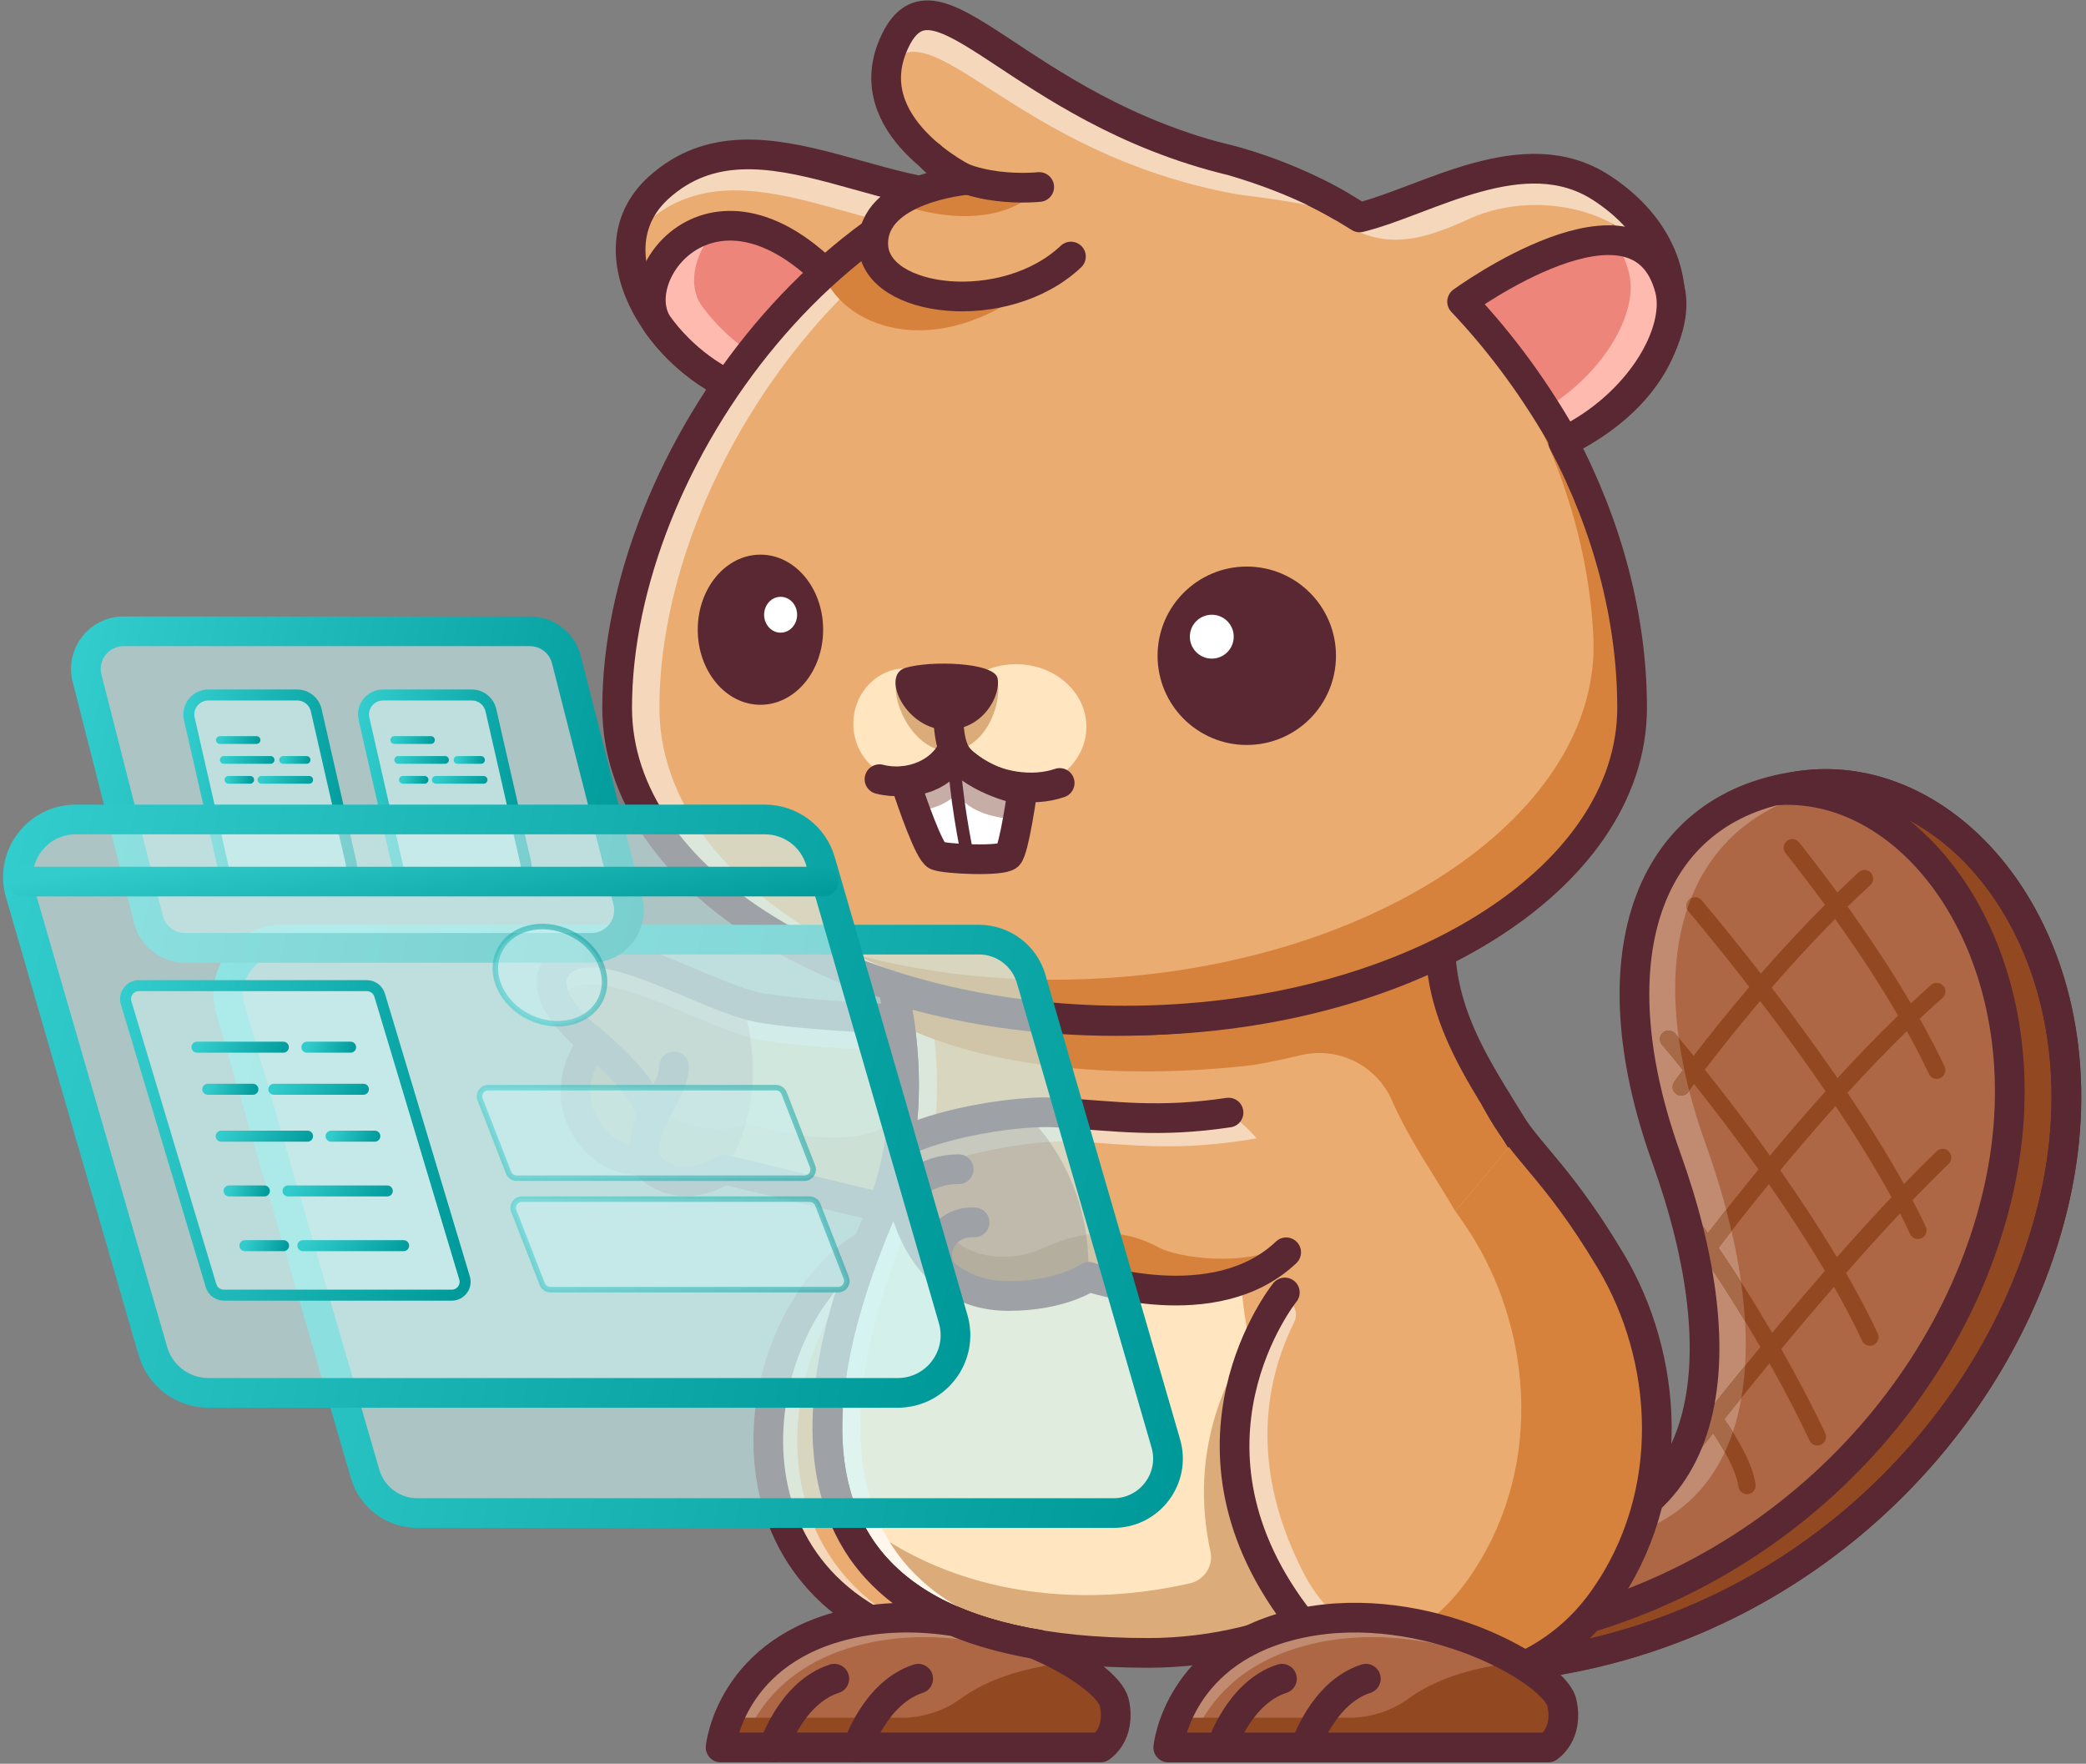 <svg width="110" height="93" viewBox="0 0 110 93" fill="none" xmlns="http://www.w3.org/2000/svg">
<rect x="0" y="0" width="110" height="93" fill="#808080" stroke="none"/>
<path d="M80.573 81.471C90.45 80.827 91.726 71.785 87.863 61.032C84.003 50.279 86.967 42.31 95.218 41.396C103.468 40.483 111.202 50.435 108.366 63.117C105.53 75.801 93.55 87.476 77.522 88.016L80.576 81.471H80.573Z" fill="#EAAC71"/>
<path d="M80.573 81.471C90.45 80.827 91.726 71.785 87.863 61.032C84.003 50.279 86.967 42.31 95.218 41.396C103.468 40.483 111.202 50.435 108.366 63.117C105.53 75.801 93.55 87.476 77.522 88.016L80.576 81.471H80.573Z" fill="#AE6745"/>
<path d="M83.001 81.471C92.878 80.827 93.8 71.066 89.941 60.313C86.104 49.624 89.363 42.412 97.498 41.417C96.747 41.321 95.987 41.312 95.218 41.397C86.968 42.31 84.004 50.279 87.864 61.032C91.724 71.785 90.448 80.827 80.574 81.471L77.52 88.016C78.37 87.987 79.205 87.926 80.031 87.837L83.001 81.471Z" fill="#C18B71"/>
<path d="M102.775 60.719C102.598 60.533 102.311 60.53 102.128 60.704C101.566 61.249 100.986 61.827 100.403 62.435C99.518 60.843 98.489 59.205 97.422 57.622C98.428 56.52 99.486 55.412 100.554 54.371C100.974 55.122 101.366 55.879 101.716 56.627C101.795 56.795 101.96 56.891 102.131 56.891C102.195 56.891 102.262 56.876 102.325 56.847C102.552 56.737 102.65 56.467 102.543 56.238C102.149 55.4 101.705 54.556 101.235 53.715C101.635 53.338 102.033 52.973 102.433 52.622C102.621 52.454 102.639 52.164 102.473 51.978C102.305 51.79 102.015 51.772 101.83 51.938C101.479 52.251 101.122 52.573 100.768 52.906C99.721 51.123 98.558 49.386 97.43 47.808C97.822 47.422 98.225 47.043 98.631 46.669C98.817 46.5 98.828 46.21 98.66 46.022C98.486 45.833 98.199 45.825 98.013 45.996C97.633 46.347 97.256 46.703 96.885 47.06C96.177 46.097 95.493 45.204 94.87 44.415C94.713 44.218 94.429 44.183 94.229 44.343C94.032 44.499 94 44.783 94.156 44.984C94.797 45.796 95.502 46.715 96.233 47.712C95.015 48.93 93.872 50.175 92.854 51.34C91.071 49.044 89.766 47.51 89.731 47.469C89.569 47.278 89.279 47.254 89.09 47.42C88.899 47.585 88.876 47.869 89.038 48.06C89.073 48.101 90.421 49.684 92.245 52.045C91.016 53.489 90.004 54.768 89.311 55.673C88.716 54.942 88.351 54.519 88.333 54.501C88.168 54.31 87.881 54.287 87.689 54.452C87.501 54.617 87.478 54.904 87.643 55.093C87.66 55.113 88.075 55.597 88.745 56.421C88.452 56.812 88.29 57.042 88.284 57.053C88.136 57.259 88.185 57.543 88.391 57.688C88.472 57.746 88.562 57.772 88.655 57.772C88.797 57.772 88.939 57.706 89.026 57.581C89.032 57.572 89.139 57.422 89.334 57.158C90.253 58.315 91.459 59.881 92.73 61.667C91.607 63.033 90.688 64.213 90.064 65.022C89.853 64.729 89.644 64.448 89.441 64.178C89.29 63.981 89.003 63.941 88.8 64.094C88.6 64.248 88.562 64.535 88.716 64.735C88.965 65.06 89.224 65.414 89.487 65.782C89.299 66.034 89.195 66.177 89.186 66.188C89.035 66.388 89.079 66.675 89.284 66.826C89.365 66.884 89.458 66.916 89.551 66.916C89.693 66.916 89.832 66.849 89.922 66.728C89.928 66.722 89.966 66.664 90.038 66.571C90.958 67.919 91.92 69.456 92.828 71.031C91.886 72.174 91.045 73.215 90.366 74.067C90.293 73.974 90.244 73.916 90.233 73.902C90.073 73.708 89.783 73.682 89.592 73.841C89.397 74.001 89.368 74.288 89.528 74.482C89.534 74.488 89.629 74.604 89.78 74.804C89.015 75.769 88.559 76.361 88.542 76.387C88.388 76.587 88.426 76.874 88.623 77.028C88.707 77.092 88.806 77.124 88.902 77.124C89.038 77.124 89.174 77.06 89.264 76.944C89.279 76.921 89.673 76.413 90.334 75.575C90.888 76.39 91.543 77.512 91.674 78.4C91.709 78.626 91.9 78.791 92.123 78.791C92.147 78.791 92.167 78.791 92.19 78.785C92.439 78.751 92.611 78.519 92.576 78.269C92.408 77.118 91.555 75.729 90.926 74.833C91.578 74.012 92.393 73.003 93.309 71.886C94.09 73.278 94.817 74.67 95.424 75.961C95.502 76.129 95.667 76.225 95.835 76.225C95.902 76.225 95.966 76.21 96.033 76.181C96.259 76.071 96.357 75.801 96.25 75.572C95.589 74.169 94.788 72.643 93.93 71.132C94.794 70.088 95.734 68.978 96.711 67.853C97.251 68.804 97.752 69.758 98.196 70.7C98.274 70.869 98.437 70.964 98.611 70.964C98.674 70.964 98.741 70.95 98.802 70.921C99.031 70.811 99.13 70.541 99.019 70.312C98.524 69.259 97.955 68.189 97.346 67.128C98.28 66.063 99.24 64.996 100.191 63.984C100.38 64.35 100.559 64.712 100.725 65.069C100.803 65.234 100.968 65.333 101.136 65.333C101.203 65.333 101.267 65.318 101.334 65.289C101.56 65.182 101.658 64.909 101.551 64.683C101.334 64.225 101.102 63.758 100.852 63.285C101.502 62.609 102.14 61.966 102.758 61.368C102.937 61.191 102.943 60.901 102.769 60.725L102.775 60.719ZM96.772 48.461C97.903 50.041 99.057 51.778 100.09 53.553C99.002 54.606 97.926 55.725 96.897 56.847C95.711 55.122 94.501 53.486 93.423 52.077C94.429 50.917 95.56 49.679 96.772 48.458V48.461ZM89.902 56.404C90.563 55.534 91.572 54.252 92.817 52.785C93.892 54.197 95.096 55.829 96.267 57.543C95.215 58.712 94.223 59.869 93.333 60.939C92.036 59.124 90.813 57.543 89.902 56.404ZM93.452 70.283C92.524 68.694 91.549 67.145 90.621 65.802C91.204 65.037 92.129 63.848 93.278 62.441C94.275 63.88 95.296 65.434 96.23 67.015C95.258 68.131 94.316 69.239 93.449 70.283H93.452ZM96.862 66.293C95.914 64.7 94.881 63.143 93.878 61.711C94.76 60.649 95.743 59.492 96.792 58.323C97.857 59.91 98.877 61.545 99.742 63.129C98.782 64.147 97.81 65.217 96.862 66.293Z" fill="#924921"/>
<path d="M91.304 64.915C91.217 64.544 91.127 64.167 91.026 63.79C90.657 64.257 90.336 64.677 90.066 65.022C89.854 64.73 89.645 64.448 89.442 64.179C89.297 63.99 89.028 63.947 88.831 64.077C88.944 64.492 89.048 64.901 89.144 65.304C89.257 65.463 89.373 65.62 89.489 65.785C89.413 65.887 89.353 65.965 89.306 66.032C89.37 66.328 89.428 66.62 89.477 66.913C89.503 66.919 89.529 66.919 89.553 66.919C89.695 66.919 89.834 66.852 89.924 66.731C89.93 66.725 89.967 66.667 90.04 66.574C90.689 67.525 91.356 68.572 92.015 69.66C91.977 68.99 91.907 68.302 91.809 67.598C91.409 66.974 91.011 66.368 90.62 65.805C90.811 65.553 91.043 65.254 91.304 64.915Z" fill="#A66A49"/>
<path d="M88.965 47.941C89.029 47.744 89.101 47.55 89.177 47.361C89.145 47.376 89.113 47.396 89.087 47.419C88.933 47.553 88.889 47.761 88.965 47.941Z" fill="#A66A49"/>
<path d="M92.023 72.017C91.405 72.773 90.846 73.467 90.37 74.067C90.297 73.974 90.248 73.916 90.237 73.902C90.094 73.728 89.848 73.69 89.662 73.797C89.619 74.023 89.575 74.247 89.523 74.467C89.523 74.473 89.529 74.479 89.532 74.482C89.535 74.484 89.633 74.603 89.784 74.803C89.572 75.073 89.384 75.311 89.222 75.517C89.045 76.033 88.833 76.523 88.584 76.984C88.598 76.999 88.61 77.013 88.627 77.028C88.711 77.091 88.81 77.123 88.905 77.123C89.042 77.123 89.178 77.06 89.268 76.944C89.282 76.92 89.677 76.413 90.338 75.575C90.541 75.874 90.758 76.213 90.956 76.564C91.115 76.224 91.257 75.871 91.379 75.499C91.225 75.256 91.075 75.03 90.93 74.827C91.202 74.484 91.504 74.108 91.826 73.707C91.921 73.162 91.985 72.6 92.023 72.017Z" fill="#A66A49"/>
<path d="M88.745 56.42C88.452 56.812 88.289 57.041 88.283 57.053C88.135 57.258 88.185 57.543 88.391 57.688C88.472 57.746 88.562 57.772 88.655 57.772C88.797 57.772 88.939 57.705 89.026 57.58C89.026 57.575 89.043 57.554 89.072 57.514C88.826 56.545 88.64 55.611 88.518 54.715C88.405 54.582 88.341 54.506 88.333 54.498C88.167 54.306 87.88 54.283 87.689 54.448C87.5 54.614 87.477 54.901 87.642 55.089C87.66 55.11 88.075 55.594 88.745 56.417V56.42Z" fill="#A66A49"/>
<path d="M95.22 41.396C94.695 41.454 94.255 41.622 93.773 41.735C101.322 41.802 108.018 50.989 105.399 62.693C102.821 74.229 92.376 84.782 78.253 86.456L77.522 88.019C93.553 87.476 105.533 75.804 108.369 63.12C111.205 50.435 103.471 40.483 95.22 41.396Z" fill="#924921"/>
<path d="M95.221 41.396C94.696 41.454 94.293 41.556 93.811 41.669C101.343 41.271 108.018 50.989 105.403 62.693C102.825 74.229 92.379 84.782 78.256 86.456L77.525 88.019C93.556 87.476 105.536 75.804 108.372 63.12C111.208 50.435 103.474 40.483 95.224 41.396H95.221Z" stroke="#592832" stroke-width="1.566" stroke-linecap="round" stroke-linejoin="round"/>
<path d="M80.573 81.471C90.45 80.827 91.726 71.785 87.863 61.032C84.003 50.279 86.967 42.31 95.218 41.396C103.468 40.483 111.202 50.435 108.366 63.117C105.53 75.801 93.55 87.476 77.522 88.016L80.576 81.471H80.573Z" stroke="#592832" stroke-width="1.566" stroke-linecap="round" stroke-linejoin="round"/>
<path d="M75.956 49.923C71.357 52.365 65.374 53.838 58.829 53.838C54.615 53.838 50.633 53.226 47.104 52.138C47.736 54.98 48.244 59.684 46.327 64.237C43.297 71.435 38.37 87.158 60.534 87.158C74.489 87.158 85.157 73.584 81.718 63.1C80.074 58.895 76.028 55.224 75.956 49.923Z" fill="#EAAC71"/>
<path d="M48.061 64.237C49.868 59.948 49.52 55.526 48.946 52.652C48.319 52.495 47.705 52.324 47.104 52.139C47.736 54.981 48.244 59.684 46.327 64.237C43.297 71.435 38.37 87.159 60.534 87.159C60.769 87.159 61.001 87.153 61.233 87.147C40.26 86.66 45.077 71.322 48.061 64.237Z" fill="#F5D7BB"/>
<path d="M73.091 83.183C69.097 79.894 66.099 74.567 65.481 68.059C64.458 57.272 50.343 55.772 47.061 62.086C46.869 62.802 46.629 63.521 46.327 64.237C43.297 71.435 38.37 87.159 60.534 87.159C65.229 87.159 69.55 85.622 73.088 83.183H73.091Z" fill="#FFE5C0"/>
<path d="M65.626 86.546C65.943 86.471 66.253 86.384 66.563 86.294C66.65 86.268 66.737 86.242 66.824 86.215C67.047 86.149 67.268 86.076 67.485 86.004C67.584 85.969 67.686 85.934 67.784 85.899C67.999 85.824 68.21 85.743 68.422 85.662C68.509 85.627 68.596 85.595 68.683 85.56C69.269 85.322 69.84 85.061 70.4 84.78C70.484 84.736 70.568 84.693 70.649 84.649C70.846 84.548 71.041 84.444 71.232 84.336C71.325 84.284 71.418 84.232 71.51 84.177C71.699 84.067 71.888 83.956 72.07 83.843C72.151 83.794 72.236 83.745 72.314 83.692C72.575 83.527 72.833 83.359 73.085 83.185C72.856 82.996 72.63 82.799 72.409 82.596C72.346 82.538 72.282 82.475 72.218 82.414C72.061 82.266 71.902 82.118 71.748 81.964C71.679 81.894 71.609 81.822 71.54 81.749C71.394 81.599 71.249 81.445 71.107 81.288C71.038 81.213 70.971 81.135 70.904 81.059C70.765 80.9 70.626 80.74 70.49 80.575C68.341 77.971 66.7 74.659 65.899 70.84C64.675 72.635 62.683 76.544 63.831 81.813C63.997 82.57 63.504 83.318 62.747 83.49C56.065 85.009 49.129 83.788 44.315 79.343L44.245 79.331C45.727 83.724 50.17 87.161 60.528 87.161C62.286 87.161 63.988 86.946 65.618 86.549L65.626 86.546Z" fill="#DBAB7A"/>
<path d="M48.061 64.237C48.696 62.729 49.062 61.207 49.247 59.739C48.322 60.334 47.562 61.117 47.061 62.085C47.017 62.254 46.968 62.419 46.919 62.587C46.907 62.628 46.893 62.671 46.881 62.712C46.843 62.834 46.803 62.958 46.762 63.08C46.745 63.132 46.727 63.187 46.707 63.239C46.666 63.358 46.623 63.474 46.579 63.593C46.562 63.643 46.542 63.692 46.524 63.741C46.461 63.907 46.397 64.069 46.327 64.234C43.297 71.432 38.37 87.155 60.534 87.155C60.754 87.155 60.972 87.15 61.192 87.141C40.269 86.636 45.08 71.313 48.061 64.234V64.237Z" fill="#FFF7EC"/>
<path d="M81.719 63.1C80.376 59.667 77.436 56.593 76.36 52.695C76.305 52.495 76.255 52.292 76.212 52.086C76.203 52.051 76.197 52.02 76.189 51.985C76.145 51.776 76.105 51.564 76.073 51.35C76.073 51.347 76.073 51.341 76.073 51.338C76.044 51.138 76.02 50.935 76.003 50.729C75.997 50.677 75.994 50.625 75.992 50.572C75.974 50.361 75.963 50.146 75.96 49.926C71.36 52.367 65.378 53.841 58.832 53.841C54.619 53.841 50.637 53.229 47.108 52.141C47.137 52.275 47.166 52.414 47.195 52.553C47.204 52.594 47.212 52.634 47.221 52.678C47.244 52.791 47.264 52.904 47.288 53.02C47.294 53.058 47.302 53.095 47.308 53.136C47.334 53.284 47.36 53.438 47.386 53.591C47.392 53.629 47.398 53.67 47.404 53.707C47.421 53.812 47.436 53.919 47.45 54.029C51.713 56.152 58.516 57.036 66.079 56.161C66.929 56.013 67.761 55.842 68.573 55.645C70.545 55.166 72.578 56.155 73.396 58.017C74.73 61.059 76.954 63.669 78.071 66.525C79.808 71.817 77.946 77.896 73.883 82.62C80.368 77.742 83.92 69.793 81.725 63.103L81.719 63.1Z" fill="#D6823C"/>
<path d="M75.956 49.923C71.357 52.365 65.374 53.838 58.829 53.838C54.615 53.838 50.633 53.226 47.104 52.138C47.736 54.98 48.244 59.684 46.327 64.237C43.297 71.435 38.37 87.158 60.534 87.158C74.489 87.158 85.157 73.584 81.718 63.1C80.074 58.895 76.028 55.224 75.956 49.923V49.923Z" stroke="#592832" stroke-width="1.566" stroke-linecap="round" stroke-linejoin="round"/>
<path d="M80.078 59.855C80.783 60.76 83.781 64.559 84.927 66.467C87.957 71.519 88.546 78.76 84.506 84.401C80.464 90.041 72.297 90.209 68.635 85.578C63.212 78.725 65.268 72.551 66.75 69.744C73.231 68.863 76.508 64.156 80.078 59.852V59.855Z" fill="#EAAC71"/>
<path d="M68.766 82.993C65.816 77.301 66.753 72.73 68.244 69.726C68.557 69.097 68.058 68.377 67.356 68.412H67.339C65.625 71.083 63.059 77.066 67.884 84.348C70.279 87.961 75.305 89.196 79.591 87.514C75.282 88.483 70.688 86.705 68.766 82.993Z" fill="#F5D7BB"/>
<path d="M84.927 66.467C83.781 64.559 80.783 60.76 80.078 59.855C78.97 61.189 77.892 62.564 76.737 63.849C77.149 64.434 77.517 64.98 77.781 65.421C80.812 70.472 81.401 77.713 77.361 83.354C75.714 85.653 73.376 87.045 70.94 87.57C75.047 89.977 81.174 89.049 84.506 84.401C88.549 78.76 87.957 71.519 84.927 66.467Z" fill="#D6823C"/>
<path d="M67.753 68.152C67.753 68.152 61.239 76.237 68.634 85.581C72.3 90.212 80.466 90.044 84.506 84.403C88.548 78.763 87.957 71.522 84.926 66.47C81.896 61.418 80.371 60.812 78.894 58.008" stroke="#592832" stroke-width="1.566" stroke-linecap="round" stroke-linejoin="round"/>
<path d="M81.643 92.146H61.605C61.605 92.146 62.106 86.926 68.631 85.578C75.159 84.229 81.991 88.103 82.362 89.788C82.734 91.473 81.64 92.146 81.64 92.146H81.643Z" fill="#AE6745"/>
<path d="M81.643 92.146H61.605C61.605 92.146 62.106 86.926 68.631 85.578C75.159 84.229 81.991 88.103 82.362 89.788C82.734 91.473 81.64 92.146 81.64 92.146H81.643Z" fill="#AE6745"/>
<path d="M69.528 86.604C74.736 85.528 80.133 87.776 82.293 89.585C81.467 87.816 74.913 84.284 68.635 85.58C62.107 86.929 61.608 92.149 61.608 92.149H62.739C63.252 90.557 64.827 87.579 69.528 86.607V86.604Z" fill="#C18B71"/>
<path d="M82.366 89.789C82.242 89.226 81.395 88.42 80.084 87.645C79.867 87.669 79.649 87.695 79.431 87.724C76.952 88.069 75.345 88.788 74.301 89.548C73.382 90.218 72.277 90.577 71.141 90.577H62.04C61.669 91.485 61.602 92.143 61.602 92.143H81.641C81.641 92.143 82.734 91.471 82.363 89.786L82.366 89.789Z" fill="#924921"/>
<path d="M81.643 92.146H61.605C61.605 92.146 62.106 86.926 68.631 85.578C75.159 84.229 81.991 88.103 82.362 89.788C82.734 91.473 81.64 92.146 81.64 92.146H81.643Z" stroke="#592832" stroke-width="1.566" stroke-linecap="round" stroke-linejoin="round"/>
<path d="M68.826 92.146C68.826 92.146 69.748 89.252 72.025 88.519" stroke="#592832" stroke-width="1.566" stroke-linecap="round" stroke-linejoin="round"/>
<path d="M64.402 92.146C64.402 92.146 65.324 89.252 67.6 88.519" stroke="#592832" stroke-width="1.566" stroke-linecap="round" stroke-linejoin="round"/>
<path d="M54.365 86.653C54.249 86.633 54.133 86.61 54.02 86.587C53.886 86.561 53.753 86.531 53.619 86.502C53.509 86.479 53.396 86.453 53.289 86.43C53.161 86.401 53.034 86.369 52.909 86.337C52.802 86.311 52.694 86.285 52.59 86.256C52.468 86.224 52.346 86.189 52.227 86.154C52.126 86.126 52.022 86.097 51.923 86.065C51.804 86.03 51.691 85.992 51.575 85.954C51.479 85.922 51.381 85.891 51.285 85.859C51.172 85.818 51.062 85.778 50.951 85.737C50.861 85.702 50.769 85.67 50.679 85.635C50.569 85.592 50.461 85.546 50.354 85.502C50.27 85.467 50.186 85.432 50.105 85.398C49.989 85.348 49.879 85.293 49.765 85.241C49.696 85.209 49.626 85.177 49.557 85.145C49.383 85.061 49.214 84.974 49.052 84.884C48.977 84.844 48.904 84.8 48.829 84.757C48.739 84.704 48.649 84.655 48.562 84.603C48.484 84.557 48.408 84.507 48.333 84.458C48.255 84.409 48.176 84.359 48.104 84.31C48.028 84.258 47.953 84.206 47.88 84.153C47.811 84.104 47.738 84.055 47.672 84.006C47.599 83.951 47.527 83.895 47.457 83.84C47.393 83.791 47.327 83.739 47.263 83.687C47.193 83.629 47.126 83.571 47.057 83.513C46.996 83.46 46.938 83.411 46.88 83.356C46.813 83.295 46.749 83.234 46.686 83.173C46.63 83.121 46.575 83.069 46.523 83.017C46.459 82.953 46.398 82.889 46.338 82.825C46.288 82.773 46.239 82.718 46.19 82.666C46.132 82.599 46.071 82.535 46.016 82.469C45.969 82.416 45.926 82.361 45.882 82.309C45.827 82.24 45.772 82.17 45.717 82.1C45.676 82.048 45.636 81.993 45.598 81.941C45.546 81.868 45.494 81.796 45.441 81.723C45.407 81.671 45.372 81.619 45.337 81.564C45.288 81.488 45.236 81.413 45.189 81.335C45.157 81.285 45.128 81.233 45.099 81.181C45.05 81.1 45.004 81.022 44.957 80.937C44.931 80.891 44.908 80.847 44.885 80.801C44.838 80.711 44.789 80.624 44.745 80.534C44.731 80.505 44.719 80.476 44.705 80.447C44.528 80.079 44.374 79.705 44.244 79.319C42.742 74.871 44.273 69.442 45.766 65.597C39.563 69.152 36.977 83.043 48.721 86.642C51.259 87.303 53.225 87.213 54.75 86.711C54.62 86.691 54.489 86.668 54.362 86.645L54.365 86.653Z" fill="#EAAC71"/>
<path d="M45.096 67.461C45.305 66.838 45.522 66.243 45.74 65.678C45.656 65.655 45.569 65.629 45.485 65.606C39.282 69.161 36.695 83.052 48.44 86.65C50.09 87.08 51.499 87.193 52.703 87.082C51.949 87.019 51.134 86.882 50.249 86.65C40.024 83.516 40.665 72.58 45.096 67.459V67.461Z" fill="#F5D7BB"/>
<path d="M54.365 86.653C54.249 86.633 54.133 86.61 54.02 86.587C53.886 86.561 53.753 86.531 53.619 86.502C53.509 86.479 53.396 86.453 53.289 86.43C53.161 86.401 53.034 86.369 52.909 86.337C52.802 86.311 52.694 86.285 52.59 86.256C52.468 86.224 52.346 86.189 52.227 86.154C52.126 86.126 52.022 86.097 51.923 86.065C51.804 86.03 51.691 85.992 51.575 85.954C51.479 85.922 51.381 85.891 51.285 85.859C51.172 85.818 51.062 85.778 50.951 85.737C50.861 85.702 50.769 85.67 50.679 85.635C50.569 85.592 50.461 85.546 50.354 85.502C50.27 85.467 50.186 85.432 50.105 85.398C49.989 85.348 49.879 85.293 49.765 85.241C49.696 85.209 49.626 85.177 49.557 85.145C49.383 85.061 49.214 84.974 49.052 84.884C48.977 84.844 48.904 84.8 48.829 84.757C48.739 84.704 48.649 84.655 48.562 84.603C48.484 84.557 48.408 84.507 48.333 84.458C48.255 84.409 48.176 84.359 48.104 84.31C48.028 84.258 47.953 84.206 47.88 84.153C47.811 84.104 47.738 84.055 47.672 84.006C47.599 83.951 47.527 83.895 47.457 83.84C47.393 83.791 47.327 83.739 47.263 83.687C47.193 83.629 47.126 83.571 47.057 83.513C46.996 83.46 46.938 83.411 46.88 83.356C46.813 83.295 46.749 83.234 46.686 83.173C46.63 83.121 46.575 83.069 46.523 83.017C46.459 82.953 46.398 82.889 46.338 82.825C46.288 82.773 46.239 82.718 46.19 82.666C46.132 82.599 46.071 82.535 46.016 82.469C45.969 82.416 45.926 82.361 45.882 82.309C45.827 82.24 45.772 82.17 45.717 82.1C45.676 82.048 45.636 81.993 45.598 81.941C45.546 81.868 45.494 81.796 45.441 81.723C45.407 81.671 45.372 81.619 45.337 81.564C45.288 81.488 45.236 81.413 45.189 81.335C45.157 81.285 45.128 81.233 45.099 81.181C45.05 81.1 45.004 81.022 44.957 80.937C44.931 80.891 44.908 80.847 44.885 80.801C44.838 80.711 44.789 80.624 44.745 80.534C44.731 80.505 44.719 80.476 44.705 80.447C44.528 80.079 44.374 79.705 44.244 79.319C42.742 74.871 44.273 69.442 45.766 65.597C39.563 69.152 36.977 83.043 48.721 86.642C51.259 87.303 53.225 87.213 54.75 86.711C54.62 86.691 54.489 86.668 54.362 86.645L54.365 86.653Z" stroke="#592832" stroke-width="1.566" stroke-linecap="round" stroke-linejoin="round"/>
<path d="M58.038 92.146H37.999C37.999 92.146 38.501 86.926 45.026 85.578C51.553 84.229 58.386 88.103 58.757 89.788C59.128 91.473 58.035 92.146 58.035 92.146H58.038Z" fill="#AE6745"/>
<path d="M58.038 92.146H37.999C37.999 92.146 38.501 86.926 45.026 85.578C51.553 84.229 58.386 88.103 58.757 89.788C59.128 91.473 58.035 92.146 58.035 92.146H58.038Z" fill="#AE6745"/>
<path d="M45.919 86.604C51.127 85.528 56.524 87.776 58.684 89.585C57.858 87.816 51.304 84.284 45.026 85.58C38.498 86.929 37.999 92.149 37.999 92.149H39.13C39.643 90.557 41.218 87.579 45.919 86.607V86.604Z" fill="#C18B71"/>
<path d="M58.761 89.789C58.636 89.226 57.789 88.42 56.478 87.645C56.261 87.669 56.044 87.695 55.826 87.724C53.346 88.069 51.74 88.788 50.696 89.548C49.777 90.218 48.672 90.577 47.535 90.577H38.435C38.064 91.485 37.997 92.143 37.997 92.143H58.036C58.036 92.143 59.129 91.471 58.758 89.786L58.761 89.789Z" fill="#924921"/>
<path d="M45.221 92.146C45.221 92.146 46.143 89.252 48.419 88.519" stroke="#592832" stroke-width="1.566" stroke-linecap="round" stroke-linejoin="round"/>
<path d="M40.796 92.146C40.796 92.146 41.719 89.252 43.995 88.519" stroke="#592832" stroke-width="1.566" stroke-linecap="round" stroke-linejoin="round"/>
<path d="M54.54 86.685C54.482 86.674 54.422 86.665 54.364 86.653C54.248 86.633 54.132 86.61 54.018 86.587C53.885 86.561 53.752 86.531 53.618 86.502C53.508 86.479 53.395 86.453 53.288 86.43C53.16 86.401 53.032 86.369 52.908 86.337C52.8 86.311 52.693 86.285 52.589 86.256C52.467 86.224 52.345 86.189 52.226 86.154C52.125 86.126 52.02 86.097 51.922 86.065C51.803 86.03 51.69 85.992 51.574 85.954C51.478 85.922 51.379 85.891 51.284 85.859C51.171 85.818 51.06 85.778 50.95 85.737C50.86 85.702 50.767 85.67 50.678 85.635C50.567 85.592 50.46 85.546 50.353 85.502C50.347 85.502 50.344 85.499 50.338 85.496C48.639 85.232 46.821 85.206 45.026 85.575C38.498 86.923 37.999 92.143 37.999 92.143H58.038C58.038 92.143 59.131 91.47 58.76 89.785C58.583 88.982 56.927 87.677 54.54 86.682V86.685Z" stroke="#592832" stroke-width="1.566" stroke-linecap="round" stroke-linejoin="round"/>
<path d="M53.517 9.895C47.729 12.07 40.102 5.031 34.734 9.895C30.907 13.36 35.184 19.572 39.815 20.816L53.517 9.895Z" fill="#EAAC71"/>
<path d="M34.026 11.791C38.739 7.525 45.188 12.42 50.608 12.214L53.517 9.897C47.728 12.072 40.102 5.034 34.734 9.897C33.849 10.697 33.403 11.643 33.287 12.64C33.49 12.345 33.73 12.057 34.026 11.791Z" fill="#F5D7BB"/>
<path d="M53.517 9.895C47.729 12.07 40.102 5.031 34.734 9.895C30.907 13.36 35.184 19.572 39.815 20.816L53.517 9.895V9.895Z" stroke="#592832" stroke-width="1.566" stroke-linecap="round" stroke-linejoin="round"/>
<path d="M34.676 17.101C35.92 18.846 37.834 20.285 39.814 20.818L45.307 16.442C38.405 7.339 32.823 14.27 34.679 17.103L34.676 17.101Z" fill="#EE857B"/>
<path d="M36.96 16.057C36.209 14.909 36.679 13.087 37.961 11.933C35.095 12.287 33.57 15.416 34.672 17.101C35.916 18.847 37.83 20.285 39.811 20.819L41.403 19.548C39.677 18.899 38.059 17.597 36.96 16.057Z" fill="#FFBAB0"/>
<path d="M34.676 17.101C35.92 18.846 37.834 20.285 39.814 20.818L45.307 16.442C38.405 7.339 32.823 14.27 34.679 17.103L34.676 17.101Z" stroke="#592832" stroke-width="1.566" stroke-linecap="round" stroke-linejoin="round"/>
<path d="M84.435 9.895C80.355 7.25 75.245 10.594 71.699 11.466C67.993 9.12 63.776 7.72 59.304 7.72C44.526 7.72 32.544 24.267 32.544 37.317C32.544 46.428 44.523 53.817 59.304 53.817C74.085 53.817 86.065 46.431 86.065 37.317C86.065 32.552 84.74 27.683 82.428 23.307C89.183 20.042 89.925 13.453 84.435 9.895Z" fill="#EAAC71"/>
<path d="M84.709 10.083C85.776 13.328 84.1 17.115 79.648 19.54C82.206 23.864 83.79 28.735 84.022 33.567C84.468 42.806 72.68 50.883 57.696 51.608C50.458 51.958 43.796 50.526 38.794 47.913C43.704 51.523 51.069 53.817 59.305 53.817C74.084 53.817 86.066 46.431 86.066 37.316C86.066 32.552 84.741 27.683 82.43 23.307C89.068 20.097 89.894 13.679 84.709 10.083Z" fill="#D6823C"/>
<path d="M84.436 9.894C80.355 7.25 75.246 10.593 71.699 11.466C71.076 11.072 70.438 10.706 69.788 10.367L69.533 10.854C72.363 13.264 74.367 12.974 77.51 11.527C81.144 9.854 87.295 10.999 88.072 16.144C88.177 13.829 86.973 11.539 84.436 9.894Z" fill="#F5D7BB"/>
<path d="M34.773 37.317C34.773 24.595 46.164 8.546 60.432 7.755C60.058 7.734 59.681 7.72 59.304 7.72C44.526 7.72 32.544 24.267 32.544 37.317C32.544 46.428 44.523 53.817 59.304 53.817C59.678 53.817 60.05 53.812 60.418 53.803C46.156 53.443 34.773 46.202 34.773 37.32V37.317Z" fill="#F5D7BB"/>
<path d="M55.183 14.482C52.683 11.927 50.262 11.028 48.272 10.857C46.547 11.866 44.917 13.084 43.409 14.462C44.59 17.454 49.801 19.244 55.18 14.482H55.183Z" fill="#D6823C"/>
<path d="M84.435 9.895C80.355 7.25 75.245 10.594 71.699 11.466C67.993 9.12 63.776 7.72 59.304 7.72C44.526 7.72 32.544 24.267 32.544 37.317C32.544 46.428 44.523 53.817 59.304 53.817C74.085 53.817 86.065 46.431 86.065 37.317C86.065 32.552 84.74 27.683 82.428 23.307C89.183 20.042 89.925 13.453 84.435 9.895V9.895Z" stroke="#592832" stroke-width="1.566" stroke-linecap="round" stroke-linejoin="round"/>
<path d="M88.05 15.233C88.639 17.492 86.499 21.311 82.508 23.272C81.035 20.676 79.275 18.203 77.1 15.906C77.1 15.906 86.441 9.082 88.05 15.236V15.233Z" fill="white"/>
<path d="M88.05 15.233C88.639 17.492 86.499 21.311 82.508 23.272C81.035 20.676 79.275 18.203 77.1 15.906C77.1 15.906 86.441 9.082 88.05 15.236V15.233Z" fill="#EE857B"/>
<path d="M88.049 15.233C87.57 13.403 86.407 12.722 85.01 12.666C85.427 13.09 85.746 13.681 85.923 14.493C86.361 16.494 84.65 19.612 81.478 21.561C81.834 22.126 82.179 22.695 82.507 23.272C86.497 21.314 88.638 17.492 88.049 15.233Z" fill="#FFBAB0"/>
<path d="M88.05 15.233C88.639 17.492 86.499 21.311 82.508 23.272C81.035 20.676 79.275 18.203 77.1 15.906C77.1 15.906 86.441 9.082 88.05 15.236V15.233Z" stroke="#592832" stroke-width="1.566" stroke-linecap="round" stroke-linejoin="round"/>
<path d="M68.279 9.651C67.4 9.277 66.295 8.862 64.985 8.479C53.617 5.75 49.397 -2.367 47.211 2.137C45.024 6.641 50.984 9.486 50.984 9.486C50.984 9.486 45.92 9.921 46.051 12.945C46.184 15.976 52.999 16.805 56.473 13.525C61.2 13.192 65.344 12.156 68.279 9.651Z" fill="#EAAC71"/>
<path d="M65.291 10.257C69.18 10.732 70.05 11.069 70.648 11.289C71.358 10.886 67.666 10.176 68.281 9.654C67.403 9.28 66.298 8.865 64.987 8.482C53.619 5.753 49.4 -2.361 47.213 2.14C46.961 2.653 46.822 3.146 46.761 3.616C49.017 0.09 53.315 8.114 65.294 10.257H65.291Z" fill="#F5D7BB"/>
<path d="M50.727 9.518C50.1 9.602 48.462 9.886 47.302 10.686C49.265 11.524 52.675 11.893 54.479 10.211C52.992 10.15 51.739 9.921 50.727 9.515V9.518Z" fill="#D6823C"/>
<path d="M70.703 10.866C70.703 10.866 68.647 9.549 64.985 8.482C53.617 5.753 49.397 -2.364 47.211 2.14C45.024 6.644 50.984 9.489 50.984 9.489C50.984 9.489 45.92 9.924 46.051 12.948C46.184 15.979 52.999 16.808 56.473 13.528" stroke="#592832" stroke-width="1.566" stroke-linecap="round" stroke-linejoin="round"/>
<path d="M54.8 9.86C54.8 9.86 50.833 10.292 49.053 8.218" stroke="#592832" stroke-width="1.566" stroke-linecap="round" stroke-linejoin="round"/>
<path d="M40.1 37.163C41.926 37.163 43.406 35.39 43.406 33.204C43.406 31.018 41.926 29.246 40.1 29.246C38.274 29.246 36.794 31.018 36.794 33.204C36.794 35.39 38.274 37.163 40.1 37.163Z" fill="#592832"/>
<path d="M41.164 33.361C41.644 33.361 42.034 32.937 42.034 32.415C42.034 31.893 41.644 31.47 41.164 31.47C40.684 31.47 40.294 31.893 40.294 32.415C40.294 32.937 40.684 33.361 41.164 33.361Z" fill="white"/>
<path d="M65.746 39.282C68.344 39.282 70.449 37.176 70.449 34.579C70.449 31.981 68.344 29.875 65.746 29.875C63.148 29.875 61.042 31.981 61.042 34.579C61.042 37.176 63.148 39.282 65.746 39.282Z" fill="#592832"/>
<path d="M63.901 34.729C64.54 34.729 65.058 34.211 65.058 33.572C65.058 32.933 64.54 32.415 63.901 32.415C63.262 32.415 62.744 32.933 62.744 33.572C62.744 34.211 63.262 34.729 63.901 34.729Z" fill="white"/>
<path d="M53.58 41.629C55.629 41.629 57.289 40.15 57.289 38.325C57.289 36.501 55.629 35.023 53.58 35.023C51.532 35.023 49.871 36.501 49.871 38.325C49.871 40.15 51.532 41.629 53.58 41.629Z" fill="#FFE5C0"/>
<path d="M47.779 41.095C49.315 41.095 50.56 39.784 50.56 38.166C50.56 36.549 49.315 35.237 47.779 35.237C46.243 35.237 44.998 36.549 44.998 38.166C44.998 39.784 46.243 41.095 47.779 41.095Z" fill="#FFE5C0"/>
<path d="M50.087 39.598C47.836 39.685 46.433 35.791 47.732 35.275C49.031 34.758 52.45 34.924 52.621 36.063C52.792 37.203 51.948 39.526 50.087 39.598Z" fill="#DBAB7A"/>
<path d="M50.043 38.482C47.793 38.569 46.424 35.629 47.729 35.222C49.034 34.819 52.45 34.912 52.609 35.776C52.772 36.641 51.905 38.41 50.043 38.482Z" fill="#592832"/>
<path d="M55.879 41.286C54.449 41.782 52.497 41.483 51.259 40.579C50.433 39.975 50.14 39.677 50.009 38.056" stroke="#592832" stroke-width="1.566" stroke-linecap="round" stroke-linejoin="round"/>
<path d="M50.221 39.489C49.702 40.718 47.991 41.501 46.378 41.087" stroke="#592832" stroke-width="1.566" stroke-linecap="round" stroke-linejoin="round"/>
<path d="M47.666 41.023C47.666 41.023 47.704 41.142 47.77 41.342C48.081 42.275 49 44.952 49.397 45.111C49.879 45.306 52.84 45.433 53.161 45.111C53.483 44.79 53.939 41.594 53.939 41.594C53.939 41.594 51.804 42.006 50.319 39.749C50.319 39.749 48.898 41.463 47.669 41.023H47.666Z" fill="white"/>
<path d="M53.94 41.594C53.94 41.594 51.805 42.006 50.321 39.749C50.321 39.749 48.9 41.463 47.67 41.023C47.67 41.023 47.708 41.142 47.774 41.342C47.885 41.669 48.067 42.212 48.276 42.783C48.969 42.71 49.856 42.481 50.463 41.843C51.127 42.873 52.611 43.18 53.681 43.189C53.832 42.365 53.943 41.594 53.943 41.594H53.94Z" fill="#C6AEA7"/>
<path d="M47.691 41.185C47.691 41.185 47.706 41.142 47.773 41.342C48.083 42.275 49.002 44.952 49.4 45.111C49.881 45.306 52.842 45.433 53.164 45.111C53.486 44.79 53.918 41.658 53.918 41.658C53.918 41.658 51.592 41.234 50.322 39.749C50.322 39.749 49.66 41.188 47.694 41.188L47.691 41.185Z" stroke="#592832" stroke-width="1.566" stroke-linecap="round" stroke-linejoin="round"/>
<path d="M50.99 44.967C50.99 44.967 50.323 41.748 50.32 39.749" stroke="#592832" stroke-width="0.667" stroke-linecap="round" stroke-linejoin="round"/>
<path d="M64.784 58.667C61.051 59.221 58.842 58.852 55.803 58.667C52.763 58.481 46.546 59.818 46.085 61.523C45.624 63.228 47.651 63.318 47.651 63.318C47.651 63.318 48.434 68.338 53.178 68.338C55.988 68.338 57.415 67.326 57.415 67.326C57.415 67.326 64.047 69.629 67.826 66.035C68.217 63.234 67.55 60.694 64.787 58.667H64.784Z" fill="#EAAC71"/>
<path d="M61.124 65.792C60.034 65.192 58.012 64.426 55.066 65.792C52.343 67.053 49.672 65.519 50.325 64.751C49.739 65.192 49.173 65.633 48.785 66.056C49.594 67.23 50.948 68.338 53.178 68.338C55.988 68.338 57.415 67.326 57.415 67.326C57.415 67.326 64.047 69.629 67.826 66.036C67.846 65.885 67.864 65.734 67.878 65.583C65.732 66.891 62.038 66.291 61.124 65.792Z" fill="#D6823C"/>
<path d="M50.325 64.751C50.401 64.693 50.479 64.635 50.554 64.577C50.453 64.629 50.377 64.687 50.325 64.751Z" fill="#D6823C"/>
<path d="M47.183 63.054C47.644 61.349 53.861 60.015 56.9 60.198C59.873 60.378 62.103 60.731 66.267 60.027C65.858 59.551 65.374 59.099 64.785 58.667C61.053 59.221 58.843 58.852 55.804 58.667C52.765 58.481 46.548 59.818 46.087 61.523C45.779 62.663 46.582 63.08 47.148 63.231C47.16 63.173 47.165 63.115 47.183 63.054Z" fill="#F5D7BB"/>
<path d="M53.993 58.701C50.789 58.953 46.465 60.111 46.085 61.523C45.624 63.228 47.651 63.318 47.651 63.318C47.651 63.318 48.434 68.338 53.178 68.338C55.748 68.338 57.157 67.494 57.38 67.349C57.583 63.956 56.142 60.603 53.993 58.701Z" fill="#AE6745"/>
<path d="M57.274 65.105C56.604 65.206 55.871 65.415 55.062 65.789C52.771 66.85 50.514 65.931 50.248 65.157L48.972 66.314C48.992 66.34 49.015 66.369 49.035 66.395C49.065 66.433 49.093 66.467 49.123 66.505C49.154 66.543 49.186 66.578 49.218 66.615C49.25 66.653 49.282 66.688 49.314 66.725C49.346 66.76 49.381 66.795 49.415 66.83C49.45 66.865 49.485 66.902 49.523 66.937C49.557 66.972 49.595 67.004 49.63 67.036C49.668 67.071 49.705 67.105 49.746 67.14C49.784 67.172 49.821 67.204 49.859 67.233C49.9 67.268 49.943 67.3 49.987 67.332C50.027 67.361 50.068 67.39 50.108 67.419C50.152 67.451 50.198 67.482 50.245 67.511C50.285 67.54 50.329 67.567 50.372 67.593C50.422 67.622 50.471 67.651 50.52 67.68C50.564 67.706 50.61 67.729 50.654 67.752C50.706 67.778 50.758 67.807 50.813 67.83C50.86 67.854 50.906 67.874 50.955 67.897C51.01 67.92 51.068 67.944 51.126 67.967C51.176 67.987 51.225 68.004 51.274 68.025C51.335 68.045 51.399 68.065 51.46 68.086C51.509 68.1 51.561 68.118 51.614 68.132C51.68 68.149 51.747 68.167 51.816 68.181C51.869 68.193 51.918 68.207 51.973 68.219C52.046 68.234 52.121 68.245 52.196 68.257C52.249 68.265 52.298 68.274 52.35 68.283C52.437 68.294 52.524 68.303 52.614 68.309C52.66 68.312 52.704 68.318 52.75 68.32C52.887 68.329 53.026 68.335 53.171 68.335C53.339 68.335 53.504 68.332 53.661 68.323C53.713 68.323 53.76 68.318 53.809 68.315C53.916 68.309 54.02 68.303 54.122 68.294C54.177 68.289 54.229 68.283 54.282 68.277C54.374 68.268 54.467 68.257 54.557 68.245C54.609 68.239 54.658 68.231 54.708 68.225C54.795 68.213 54.882 68.199 54.963 68.184C55.009 68.175 55.053 68.167 55.096 68.158C55.181 68.144 55.262 68.126 55.34 68.109C55.381 68.1 55.418 68.091 55.456 68.083C55.537 68.065 55.615 68.045 55.691 68.025C55.723 68.016 55.755 68.007 55.787 67.999C55.865 67.978 55.94 67.955 56.013 67.932C56.036 67.923 56.062 67.917 56.085 67.909C56.164 67.883 56.239 67.859 56.309 67.833C56.323 67.828 56.338 67.822 56.352 67.819C56.433 67.79 56.512 67.761 56.584 67.732C56.584 67.732 56.587 67.732 56.59 67.732C56.819 67.639 57.002 67.552 57.135 67.48C57.141 67.477 57.147 67.474 57.155 67.468C57.19 67.451 57.219 67.433 57.245 67.419C57.26 67.41 57.271 67.404 57.283 67.398C57.297 67.39 57.312 67.381 57.324 67.372C57.338 67.364 57.355 67.352 57.364 67.346C57.364 67.346 57.364 67.346 57.367 67.346C57.413 66.589 57.373 65.838 57.266 65.102L57.274 65.105Z" fill="#924921"/>
<path d="M46.025 61.853C46.01 62.019 46.022 62.167 46.054 62.297C46.057 62.312 46.062 62.329 46.065 62.343C46.083 62.407 46.106 62.465 46.132 62.52C46.161 62.578 46.193 62.628 46.231 62.677C46.239 62.689 46.248 62.7 46.26 62.712C46.294 62.755 46.329 62.796 46.37 62.831C46.373 62.834 46.376 62.837 46.379 62.839C46.419 62.877 46.463 62.912 46.509 62.944C46.523 62.955 46.541 62.967 46.555 62.976C46.59 62.999 46.628 63.019 46.663 63.039C46.686 63.051 46.709 63.063 46.732 63.074C46.764 63.092 46.799 63.106 46.831 63.121C46.857 63.132 46.883 63.141 46.906 63.153C46.927 63.161 46.944 63.167 46.964 63.173C47.025 63.193 47.086 63.214 47.144 63.228C47.156 63.17 47.161 63.112 47.179 63.051C47.57 61.604 52.112 60.424 55.337 60.212C54.931 59.644 54.481 59.133 53.994 58.698C53.394 58.745 52.755 58.826 52.112 58.93C52.109 58.93 52.103 58.93 52.1 58.93C51.581 59.017 51.056 59.122 50.546 59.24C50.52 59.246 50.496 59.252 50.47 59.258C50.389 59.278 50.305 59.298 50.224 59.319C50.192 59.328 50.16 59.336 50.128 59.342C50.05 59.362 49.972 59.383 49.893 59.403C49.861 59.412 49.83 59.42 49.8 59.429C49.557 59.496 49.319 59.565 49.09 59.638C49.044 59.652 49 59.667 48.954 59.681C48.899 59.699 48.843 59.719 48.788 59.736C48.739 59.754 48.69 59.771 48.641 59.789C48.588 59.806 48.536 59.826 48.487 59.844C48.435 59.861 48.385 59.881 48.336 59.902C48.29 59.919 48.243 59.937 48.197 59.957C48.139 59.98 48.081 60.003 48.023 60.026C47.988 60.041 47.95 60.055 47.916 60.07C47.828 60.108 47.742 60.145 47.66 60.186C47.631 60.2 47.602 60.215 47.57 60.229C47.515 60.255 47.46 60.285 47.408 60.311C47.376 60.328 47.344 60.345 47.312 60.36C47.263 60.386 47.217 60.412 47.17 60.438C47.141 60.456 47.109 60.473 47.08 60.49C47.034 60.519 46.987 60.545 46.944 60.575C46.921 60.589 46.895 60.606 46.871 60.621C46.816 60.659 46.764 60.693 46.715 60.731C46.703 60.74 46.695 60.746 46.683 60.754C46.625 60.798 46.57 60.844 46.521 60.891C46.506 60.905 46.492 60.92 46.477 60.931C46.442 60.963 46.41 60.995 46.379 61.03C46.364 61.047 46.349 61.065 46.332 61.082C46.306 61.114 46.28 61.143 46.26 61.175C46.248 61.192 46.233 61.21 46.222 61.227C46.202 61.259 46.181 61.294 46.164 61.326C46.155 61.34 46.147 61.358 46.138 61.372C46.115 61.421 46.097 61.471 46.083 61.52C46.057 61.616 46.042 61.703 46.031 61.79C46.031 61.81 46.025 61.83 46.025 61.85V61.853Z" fill="#C18B71"/>
<path d="M64.784 58.667C61.051 59.221 58.842 58.852 55.803 58.667C52.763 58.481 46.546 59.818 46.085 61.523C45.624 63.228 47.651 63.318 47.651 63.318C47.651 63.318 48.434 68.338 53.178 68.338C55.988 68.338 57.415 67.326 57.415 67.326C57.415 67.326 64.047 69.629 67.823 66.035" stroke="#592832" stroke-width="1.566" stroke-linecap="round" stroke-linejoin="round"/>
<path d="M50.554 61.653C48.855 61.653 47.207 62.718 47.88 64.202" stroke="#592832" stroke-width="1.566" stroke-linecap="round" stroke-linejoin="round"/>
<path d="M51.389 64.455C49.62 64.368 48.956 66.233 49.762 67.132" stroke="#592832" stroke-width="1.566" stroke-linecap="round" stroke-linejoin="round"/>
<path d="M47.406 53.754C44.898 53.632 41.896 53.438 40.252 53.168C37.079 52.646 31.509 48.731 29.461 50.845C28.008 52.518 31.271 54.949 31.271 54.949C31.271 54.949 29.615 56.958 30.737 59.185C31.859 61.413 33.921 61.184 33.921 61.184C33.921 61.184 35.377 63.303 38.202 61.676C39.77 62.059 43.593 62.976 46.545 63.68C47.902 60.084 47.818 56.451 47.406 53.754Z" fill="#EAAC71"/>
<path d="M38.202 61.677C39.771 62.06 43.593 62.976 46.545 63.681C47.27 61.758 47.583 59.827 47.653 58.032C46.791 61.552 39.324 59.241 39.324 59.241C39.324 59.241 38.315 59.873 36.131 59.241C33.948 58.609 33.458 56.489 30.671 54.441C31.01 54.758 31.271 54.949 31.271 54.949C31.271 54.949 29.615 56.959 30.737 59.186C31.86 61.413 33.922 61.184 33.922 61.184C33.922 61.184 35.377 63.304 38.202 61.677Z" fill="#D6823C"/>
<path d="M29.461 52.542C31.511 50.428 37.079 54.342 40.252 54.864C41.896 55.134 44.897 55.328 47.406 55.45C47.525 56.236 47.618 57.106 47.652 58.028C47.716 56.465 47.597 55.007 47.406 53.751C44.897 53.629 41.896 53.435 40.252 53.165C37.079 52.643 31.508 48.728 29.461 50.842C28.956 51.425 29.02 52.098 29.322 52.727C29.362 52.663 29.409 52.602 29.461 52.539V52.542Z" fill="#F5D7BB"/>
<path d="M39.101 52.875C35.873 51.84 31.279 48.966 29.461 50.842C28.008 52.515 31.271 54.946 31.271 54.946C31.271 54.946 29.615 56.955 30.737 59.182C31.859 61.41 33.921 61.18 33.921 61.18C33.921 61.18 35.377 63.3 38.202 61.673C38.202 61.673 40.867 58.214 39.101 52.872V52.875Z" fill="#AE6745"/>
<path d="M36.131 59.241C33.947 58.609 33.457 56.489 30.67 54.441C30.711 54.479 30.751 54.517 30.789 54.552C30.798 54.557 30.804 54.566 30.812 54.572C30.841 54.598 30.87 54.624 30.899 54.647C30.911 54.656 30.92 54.665 30.931 54.673C30.954 54.694 30.978 54.711 30.998 54.731C31.009 54.74 31.018 54.749 31.03 54.758C31.05 54.772 31.067 54.789 31.085 54.804C31.094 54.813 31.105 54.818 31.114 54.827C31.131 54.842 31.146 54.853 31.16 54.865C31.166 54.871 31.175 54.876 31.181 54.882C31.195 54.894 31.207 54.903 31.218 54.911C31.221 54.911 31.227 54.917 31.23 54.92C31.241 54.929 31.247 54.934 31.256 54.94C31.256 54.94 31.262 54.943 31.265 54.946C31.27 54.952 31.276 54.955 31.276 54.955C31.276 54.955 29.62 56.964 30.743 59.191C31.865 61.419 33.927 61.19 33.927 61.19C33.927 61.19 35.383 63.309 38.207 61.683C38.207 61.683 38.883 60.801 39.329 59.247C39.329 59.247 38.32 59.879 36.137 59.247L36.131 59.241Z" fill="#924921"/>
<path d="M29.279 51.1C29.247 51.156 29.221 51.208 29.198 51.263C29.192 51.277 29.183 51.295 29.177 51.309C29.151 51.379 29.131 51.448 29.116 51.521C29.116 51.532 29.113 51.547 29.111 51.562C29.099 51.622 29.093 51.68 29.09 51.741C29.09 51.759 29.09 51.776 29.09 51.794C29.09 51.941 29.108 52.089 29.142 52.234C29.145 52.249 29.148 52.26 29.154 52.275C29.172 52.342 29.192 52.405 29.215 52.472C29.218 52.481 29.221 52.492 29.227 52.501C29.256 52.576 29.288 52.655 29.322 52.73C29.363 52.666 29.409 52.605 29.462 52.542C31.367 50.573 36.323 53.826 39.556 54.708C39.461 54.125 39.313 53.513 39.101 52.872C37.465 52.347 35.479 51.353 33.681 50.741C33.675 50.741 33.672 50.738 33.666 50.735C33.553 50.697 33.44 50.66 33.33 50.625C33.31 50.619 33.287 50.613 33.266 50.605C33.171 50.575 33.075 50.547 32.982 50.52C32.953 50.512 32.924 50.503 32.898 50.497C32.811 50.474 32.724 50.451 32.64 50.431C32.608 50.422 32.579 50.416 32.547 50.407C32.463 50.387 32.379 50.37 32.298 50.352C32.269 50.346 32.24 50.341 32.211 50.335C32.121 50.317 32.034 50.303 31.947 50.288C31.927 50.285 31.906 50.28 31.886 50.277C31.671 50.245 31.462 50.225 31.262 50.222C31.239 50.222 31.216 50.222 31.193 50.222C31.12 50.222 31.048 50.222 30.975 50.225C30.943 50.225 30.912 50.23 30.88 50.233C30.819 50.239 30.761 50.245 30.7 50.251C30.665 50.257 30.63 50.262 30.598 50.268C30.543 50.277 30.491 50.288 30.439 50.3C30.404 50.309 30.369 50.317 30.337 50.326C30.288 50.341 30.239 50.358 30.189 50.375C30.157 50.387 30.126 50.399 30.094 50.413C30.044 50.433 29.998 50.457 29.952 50.48C29.923 50.494 29.894 50.509 29.865 50.526C29.815 50.555 29.769 50.587 29.723 50.622C29.699 50.639 29.676 50.651 29.656 50.668C29.589 50.721 29.525 50.779 29.464 50.839C29.406 50.903 29.36 50.97 29.317 51.039C29.305 51.057 29.293 51.077 29.282 51.097L29.279 51.1Z" fill="#C18B71"/>
<path d="M35.541 56.233C35.636 57.66 32.788 60.296 34.54 61.772" stroke="#592832" stroke-width="1.566" stroke-linecap="round" stroke-linejoin="round"/>
<path d="M34.304 59.241C34.696 57.492 30.67 54.438 30.67 54.438" stroke="#592832" stroke-width="1.566" stroke-linecap="round" stroke-linejoin="round"/>
<path d="M47.406 53.754C44.898 53.632 41.896 53.438 40.252 53.168C37.079 52.646 31.509 48.731 29.461 50.845C28.008 52.518 31.271 54.949 31.271 54.949C31.271 54.949 29.615 56.958 30.737 59.185C31.859 61.413 33.921 61.184 33.921 61.184C33.921 61.184 35.377 63.303 38.202 61.676C39.77 62.059 43.593 62.976 46.545 63.68C47.902 60.084 47.818 56.451 47.406 53.754V53.754Z" stroke="#592832" stroke-width="1.566" stroke-linecap="round" stroke-linejoin="round"/>
<g opacity="0.6">
<path d="M58.717 79.784H22.007C20.728 79.784 19.606 78.94 19.249 77.713L12.15 53.217C11.616 51.382 12.997 49.546 14.908 49.546H51.618C52.897 49.546 54.019 50.39 54.376 51.617L61.475 76.112C62.009 77.948 60.628 79.784 58.717 79.784Z" fill="#CCF2F2"/>
</g>
<path d="M58.718 79.784H22.008C20.729 79.784 19.607 78.94 19.25 77.713L12.151 53.217C11.617 51.382 12.998 49.546 14.909 49.546H51.619C52.898 49.546 54.02 50.39 54.377 51.617L61.476 76.112C62.01 77.948 60.629 79.784 58.718 79.784V79.784Z" stroke="url(#paint0_linear_2099_1083)" stroke-width="1.566" stroke-linecap="round" stroke-linejoin="round"/>
<path opacity="0.6" d="M9.754 49.981H31.185C32.481 49.981 33.429 48.76 33.107 47.504L29.868 34.785C29.645 33.906 28.853 33.289 27.945 33.289H6.515C5.218 33.289 4.27 34.51 4.592 35.765L7.831 48.484C8.055 49.363 8.846 49.981 9.754 49.981Z" fill="#CCF2F2"/>
<path d="M9.754 49.981H31.185C32.481 49.981 33.429 48.76 33.107 47.504L29.868 34.785C29.645 33.906 28.853 33.289 27.945 33.289H6.515C5.218 33.289 4.27 34.51 4.592 35.765L7.831 48.484C8.055 49.363 8.846 49.981 9.754 49.981V49.981Z" stroke="url(#paint1_linear_2099_1083)" stroke-width="1.566" stroke-linecap="round" stroke-linejoin="round"/>
<path opacity="0.6" d="M12.823 46.748H17.506C18.167 46.748 18.657 46.133 18.509 45.486L16.674 37.447C16.566 36.978 16.149 36.647 15.67 36.647H10.987C10.326 36.647 9.836 37.262 9.984 37.908L11.819 45.947C11.927 46.417 12.344 46.748 12.823 46.748Z" fill="#CCF2F2"/>
<path d="M12.823 46.748H17.506C18.167 46.748 18.657 46.133 18.509 45.486L16.674 37.447C16.566 36.978 16.149 36.647 15.67 36.647H10.987C10.326 36.647 9.836 37.262 9.984 37.908L11.819 45.947C11.927 46.417 12.344 46.748 12.823 46.748Z" stroke="url(#paint2_linear_2099_1083)" stroke-width="0.58" stroke-linecap="round" stroke-linejoin="round"/>
<path opacity="0.6" d="M22.034 46.748H26.717C27.378 46.748 27.868 46.133 27.72 45.486L25.885 37.447C25.777 36.978 25.36 36.647 24.881 36.647H20.198C19.537 36.647 19.047 37.262 19.195 37.908L21.03 45.947C21.137 46.417 21.555 46.748 22.034 46.748Z" fill="#CCF2F2"/>
<path d="M22.034 46.748H26.717C27.378 46.748 27.868 46.133 27.72 45.486L25.885 37.447C25.777 36.978 25.36 36.647 24.881 36.647H20.198C19.537 36.647 19.047 37.262 19.195 37.908L21.03 45.947C21.137 46.417 21.555 46.748 22.034 46.748Z" stroke="url(#paint3_linear_2099_1083)" stroke-width="0.58" stroke-linecap="round" stroke-linejoin="round"/>
<g opacity="0.6">
<path d="M47.336 73.447H10.991C9.637 73.447 8.442 72.551 8.065 71.249L1.067 47.104C0.502 45.155 1.964 43.212 3.993 43.212H40.339C41.693 43.212 42.888 44.108 43.265 45.41L50.262 69.555C50.828 71.504 49.366 73.447 47.336 73.447Z" fill="#CCF2F2"/>
</g>
<path d="M47.337 73.447H10.992C9.637 73.447 8.443 72.551 8.066 71.249L1.068 47.104C0.502 45.155 1.964 43.212 3.994 43.212H40.339C41.693 43.212 42.888 44.108 43.265 45.41L50.263 69.555C50.828 71.504 49.367 73.447 47.337 73.447V73.447Z" stroke="url(#paint4_linear_2099_1083)" stroke-width="1.566" stroke-linecap="round" stroke-linejoin="round"/>
<path d="M1.207 46.486H43.425" stroke="url(#paint5_linear_2099_1083)" stroke-width="1.566" stroke-linecap="round" stroke-linejoin="round"/>
<path opacity="0.5" d="M11.804 68.294H23.822C24.294 68.294 24.634 67.838 24.497 67.386L20.02 52.474C19.93 52.176 19.654 51.973 19.344 51.973H7.327C6.854 51.973 6.515 52.428 6.651 52.88L11.129 67.792C11.218 68.091 11.494 68.294 11.804 68.294Z" fill="#CCF2F2"/>
<path d="M11.804 68.294H23.822C24.294 68.294 24.634 67.838 24.497 67.386L20.02 52.474C19.93 52.176 19.654 51.973 19.344 51.973H7.327C6.854 51.973 6.515 52.428 6.651 52.88L11.129 67.792C11.218 68.091 11.494 68.294 11.804 68.294Z" stroke="url(#paint6_linear_2099_1083)" stroke-width="0.58" stroke-linecap="round" stroke-linejoin="round"/>
<path d="M10.958 57.437H13.336" stroke="url(#paint7_linear_2099_1083)" stroke-width="0.58" stroke-linecap="round" stroke-linejoin="round"/>
<path d="M14.44 57.437H19.162" stroke="url(#paint8_linear_2099_1083)" stroke-width="0.58" stroke-linecap="round" stroke-linejoin="round"/>
<path d="M17.459 59.91H19.765" stroke="url(#paint9_linear_2099_1083)" stroke-width="0.58" stroke-linecap="round" stroke-linejoin="round"/>
<path d="M11.665 59.91H16.218" stroke="url(#paint10_linear_2099_1083)" stroke-width="0.58" stroke-linecap="round" stroke-linejoin="round"/>
<path d="M16.184 55.218H18.489" stroke="url(#paint11_linear_2099_1083)" stroke-width="0.58" stroke-linecap="round" stroke-linejoin="round"/>
<path d="M10.388 55.218H14.941" stroke="url(#paint12_linear_2099_1083)" stroke-width="0.58" stroke-linecap="round" stroke-linejoin="round"/>
<path d="M12.082 62.798H13.941" stroke="url(#paint13_linear_2099_1083)" stroke-width="0.58" stroke-linecap="round" stroke-linejoin="round"/>
<path d="M15.188 62.798H20.423" stroke="url(#paint14_linear_2099_1083)" stroke-width="0.58" stroke-linecap="round" stroke-linejoin="round"/>
<path d="M12.915 65.684H14.953" stroke="url(#paint15_linear_2099_1083)" stroke-width="0.58" stroke-linecap="round" stroke-linejoin="round"/>
<path d="M15.972 65.684H21.284" stroke="url(#paint16_linear_2099_1083)" stroke-width="0.58" stroke-linecap="round" stroke-linejoin="round"/>
<path d="M11.596 39.022H13.528" stroke="url(#paint17_linear_2099_1083)" stroke-width="0.409" stroke-linecap="round" stroke-linejoin="round"/>
<path d="M11.803 40.071H14.271" stroke="url(#paint18_linear_2099_1083)" stroke-width="0.409" stroke-linecap="round" stroke-linejoin="round"/>
<path d="M12.048 41.121H13.194" stroke="url(#paint19_linear_2099_1083)" stroke-width="0.409" stroke-linecap="round" stroke-linejoin="round"/>
<path d="M13.785 41.121H16.305" stroke="url(#paint20_linear_2099_1083)" stroke-width="0.409" stroke-linecap="round" stroke-linejoin="round"/>
<path d="M14.931 40.071H16.166" stroke="url(#paint21_linear_2099_1083)" stroke-width="0.409" stroke-linecap="round" stroke-linejoin="round"/>
<path d="M20.794 39.022H22.725" stroke="url(#paint22_linear_2099_1083)" stroke-width="0.409" stroke-linecap="round" stroke-linejoin="round"/>
<path d="M21 40.071H23.468" stroke="url(#paint23_linear_2099_1083)" stroke-width="0.409" stroke-linecap="round" stroke-linejoin="round"/>
<path d="M21.246 41.121H22.388" stroke="url(#paint24_linear_2099_1083)" stroke-width="0.409" stroke-linecap="round" stroke-linejoin="round"/>
<path d="M22.984 41.121H25.501" stroke="url(#paint25_linear_2099_1083)" stroke-width="0.409" stroke-linecap="round" stroke-linejoin="round"/>
<path d="M24.128 40.071H25.364" stroke="url(#paint26_linear_2099_1083)" stroke-width="0.409" stroke-linecap="round" stroke-linejoin="round"/>
<path opacity="0.5" d="M29.02 68.004H44.199C44.521 68.004 44.741 67.682 44.625 67.38L43.123 63.52C43.053 63.344 42.885 63.23 42.697 63.23H27.518C27.196 63.23 26.976 63.552 27.092 63.854L28.594 67.714C28.664 67.891 28.832 68.004 29.02 68.004Z" fill="#CCF2F2" stroke="url(#paint27_linear_2099_1083)" stroke-width="0.29" stroke-miterlimit="10"/>
<path opacity="0.5" d="M27.244 62.126H42.422C42.744 62.126 42.965 61.804 42.849 61.502L41.346 57.642C41.277 57.466 41.109 57.352 40.92 57.352H25.742C25.42 57.352 25.2 57.674 25.316 57.976L26.818 61.836C26.887 62.013 27.055 62.126 27.244 62.126Z" fill="#CCF2F2" stroke="url(#paint28_linear_2099_1083)" stroke-width="0.29" stroke-miterlimit="10"/>
<path opacity="0.5" d="M31.681 52.678C32.26 51.444 31.529 49.881 30.049 49.186C28.569 48.491 26.899 48.928 26.32 50.162C25.741 51.395 26.471 52.959 27.952 53.654C29.432 54.349 31.101 53.912 31.681 52.678Z" fill="#CCF2F2" stroke="url(#paint29_linear_2099_1083)" stroke-width="0.29" stroke-miterlimit="10"/>
<defs>
<linearGradient id="paint0_linear_2099_1083" x1="12.035" y1="49.546" x2="65.657" y2="61.765" gradientUnits="userSpaceOnUse">
<stop stop-color="#33CCCC"/>
<stop offset="1" stop-color="#009999"/>
</linearGradient>
<linearGradient id="paint1_linear_2099_1083" x1="4.529" y1="33.289" x2="35.374" y2="40.648" gradientUnits="userSpaceOnUse">
<stop stop-color="#33CCCC"/>
<stop offset="1" stop-color="#009999"/>
</linearGradient>
<linearGradient id="paint2_linear_2099_1083" x1="9.957" y1="36.647" x2="19.587" y2="37.784" gradientUnits="userSpaceOnUse">
<stop stop-color="#33CCCC"/>
<stop offset="1" stop-color="#009999"/>
</linearGradient>
<linearGradient id="paint3_linear_2099_1083" x1="19.168" y1="36.647" x2="28.798" y2="37.784" gradientUnits="userSpaceOnUse">
<stop stop-color="#33CCCC"/>
<stop offset="1" stop-color="#009999"/>
</linearGradient>
<linearGradient id="paint4_linear_2099_1083" x1="0.945" y1="43.212" x2="54.453" y2="55.378" gradientUnits="userSpaceOnUse">
<stop stop-color="#33CCCC"/>
<stop offset="1" stop-color="#009999"/>
</linearGradient>
<linearGradient id="paint5_linear_2099_1083" x1="1.207" y1="46.486" x2="2.562" y2="54.441" gradientUnits="userSpaceOnUse">
<stop stop-color="#33CCCC"/>
<stop offset="1" stop-color="#009999"/>
</linearGradient>
<linearGradient id="paint6_linear_2099_1083" x1="6.621" y1="51.973" x2="26.539" y2="55.011" gradientUnits="userSpaceOnUse">
<stop stop-color="#33CCCC"/>
<stop offset="1" stop-color="#009999"/>
</linearGradient>
<linearGradient id="paint7_linear_2099_1083" x1="10.958" y1="57.437" x2="13.398" y2="58.243" gradientUnits="userSpaceOnUse">
<stop stop-color="#33CCCC"/>
<stop offset="1" stop-color="#009999"/>
</linearGradient>
<linearGradient id="paint8_linear_2099_1083" x1="14.44" y1="57.437" x2="18.196" y2="59.902" gradientUnits="userSpaceOnUse">
<stop stop-color="#33CCCC"/>
<stop offset="1" stop-color="#009999"/>
</linearGradient>
<linearGradient id="paint9_linear_2099_1083" x1="17.459" y1="59.91" x2="19.839" y2="60.673" gradientUnits="userSpaceOnUse">
<stop stop-color="#33CCCC"/>
<stop offset="1" stop-color="#009999"/>
</linearGradient>
<linearGradient id="paint10_linear_2099_1083" x1="11.665" y1="59.91" x2="15.364" y2="62.252" gradientUnits="userSpaceOnUse">
<stop stop-color="#33CCCC"/>
<stop offset="1" stop-color="#009999"/>
</linearGradient>
<linearGradient id="paint11_linear_2099_1083" x1="16.184" y1="55.218" x2="18.564" y2="55.981" gradientUnits="userSpaceOnUse">
<stop stop-color="#33CCCC"/>
<stop offset="1" stop-color="#009999"/>
</linearGradient>
<linearGradient id="paint12_linear_2099_1083" x1="10.388" y1="55.218" x2="14.087" y2="57.56" gradientUnits="userSpaceOnUse">
<stop stop-color="#33CCCC"/>
<stop offset="1" stop-color="#009999"/>
</linearGradient>
<linearGradient id="paint13_linear_2099_1083" x1="12.082" y1="62.798" x2="14.066" y2="63.31" gradientUnits="userSpaceOnUse">
<stop stop-color="#33CCCC"/>
<stop offset="1" stop-color="#009999"/>
</linearGradient>
<linearGradient id="paint14_linear_2099_1083" x1="15.188" y1="62.798" x2="19.083" y2="65.633" gradientUnits="userSpaceOnUse">
<stop stop-color="#33CCCC"/>
<stop offset="1" stop-color="#009999"/>
</linearGradient>
<linearGradient id="paint15_linear_2099_1083" x1="12.915" y1="65.684" x2="15.062" y2="66.292" gradientUnits="userSpaceOnUse">
<stop stop-color="#33CCCC"/>
<stop offset="1" stop-color="#009999"/>
</linearGradient>
<linearGradient id="paint16_linear_2099_1083" x1="15.972" y1="65.684" x2="19.884" y2="68.574" gradientUnits="userSpaceOnUse">
<stop stop-color="#33CCCC"/>
<stop offset="1" stop-color="#009999"/>
</linearGradient>
<linearGradient id="paint17_linear_2099_1083" x1="11.596" y1="39.022" x2="13.647" y2="39.572" gradientUnits="userSpaceOnUse">
<stop stop-color="#33CCCC"/>
<stop offset="1" stop-color="#009999"/>
</linearGradient>
<linearGradient id="paint18_linear_2099_1083" x1="11.803" y1="40.071" x2="14.316" y2="40.934" gradientUnits="userSpaceOnUse">
<stop stop-color="#33CCCC"/>
<stop offset="1" stop-color="#009999"/>
</linearGradient>
<linearGradient id="paint19_linear_2099_1083" x1="12.048" y1="41.121" x2="13.32" y2="41.324" gradientUnits="userSpaceOnUse">
<stop stop-color="#33CCCC"/>
<stop offset="1" stop-color="#009999"/>
</linearGradient>
<linearGradient id="paint20_linear_2099_1083" x1="13.785" y1="41.121" x2="16.34" y2="42.016" gradientUnits="userSpaceOnUse">
<stop stop-color="#33CCCC"/>
<stop offset="1" stop-color="#009999"/>
</linearGradient>
<linearGradient id="paint21_linear_2099_1083" x1="14.931" y1="40.071" x2="16.297" y2="40.306" gradientUnits="userSpaceOnUse">
<stop stop-color="#33CCCC"/>
<stop offset="1" stop-color="#009999"/>
</linearGradient>
<linearGradient id="paint22_linear_2099_1083" x1="20.794" y1="39.022" x2="22.844" y2="39.572" gradientUnits="userSpaceOnUse">
<stop stop-color="#33CCCC"/>
<stop offset="1" stop-color="#009999"/>
</linearGradient>
<linearGradient id="paint23_linear_2099_1083" x1="21" y1="40.071" x2="23.514" y2="40.934" gradientUnits="userSpaceOnUse">
<stop stop-color="#33CCCC"/>
<stop offset="1" stop-color="#009999"/>
</linearGradient>
<linearGradient id="paint24_linear_2099_1083" x1="21.246" y1="41.121" x2="22.514" y2="41.323" gradientUnits="userSpaceOnUse">
<stop stop-color="#33CCCC"/>
<stop offset="1" stop-color="#009999"/>
</linearGradient>
<linearGradient id="paint25_linear_2099_1083" x1="22.984" y1="41.121" x2="25.536" y2="42.014" gradientUnits="userSpaceOnUse">
<stop stop-color="#33CCCC"/>
<stop offset="1" stop-color="#009999"/>
</linearGradient>
<linearGradient id="paint26_linear_2099_1083" x1="24.128" y1="40.071" x2="25.494" y2="40.306" gradientUnits="userSpaceOnUse">
<stop stop-color="#33CCCC"/>
<stop offset="1" stop-color="#009999"/>
</linearGradient>
<linearGradient id="paint27_linear_2099_1083" x1="27.061" y1="63.23" x2="42.922" y2="71.36" gradientUnits="userSpaceOnUse">
<stop stop-color="#33CCCC"/>
<stop offset="1" stop-color="#009999"/>
</linearGradient>
<linearGradient id="paint28_linear_2099_1083" x1="25.284" y1="57.352" x2="41.145" y2="65.482" gradientUnits="userSpaceOnUse">
<stop stop-color="#33CCCC"/>
<stop offset="1" stop-color="#009999"/>
</linearGradient>
<linearGradient id="paint29_linear_2099_1083" x1="25.271" y1="52.395" x2="28.209" y2="47.651" gradientUnits="userSpaceOnUse">
<stop stop-color="#33CCCC"/>
<stop offset="1" stop-color="#009999"/>
</linearGradient>
</defs>
</svg>
